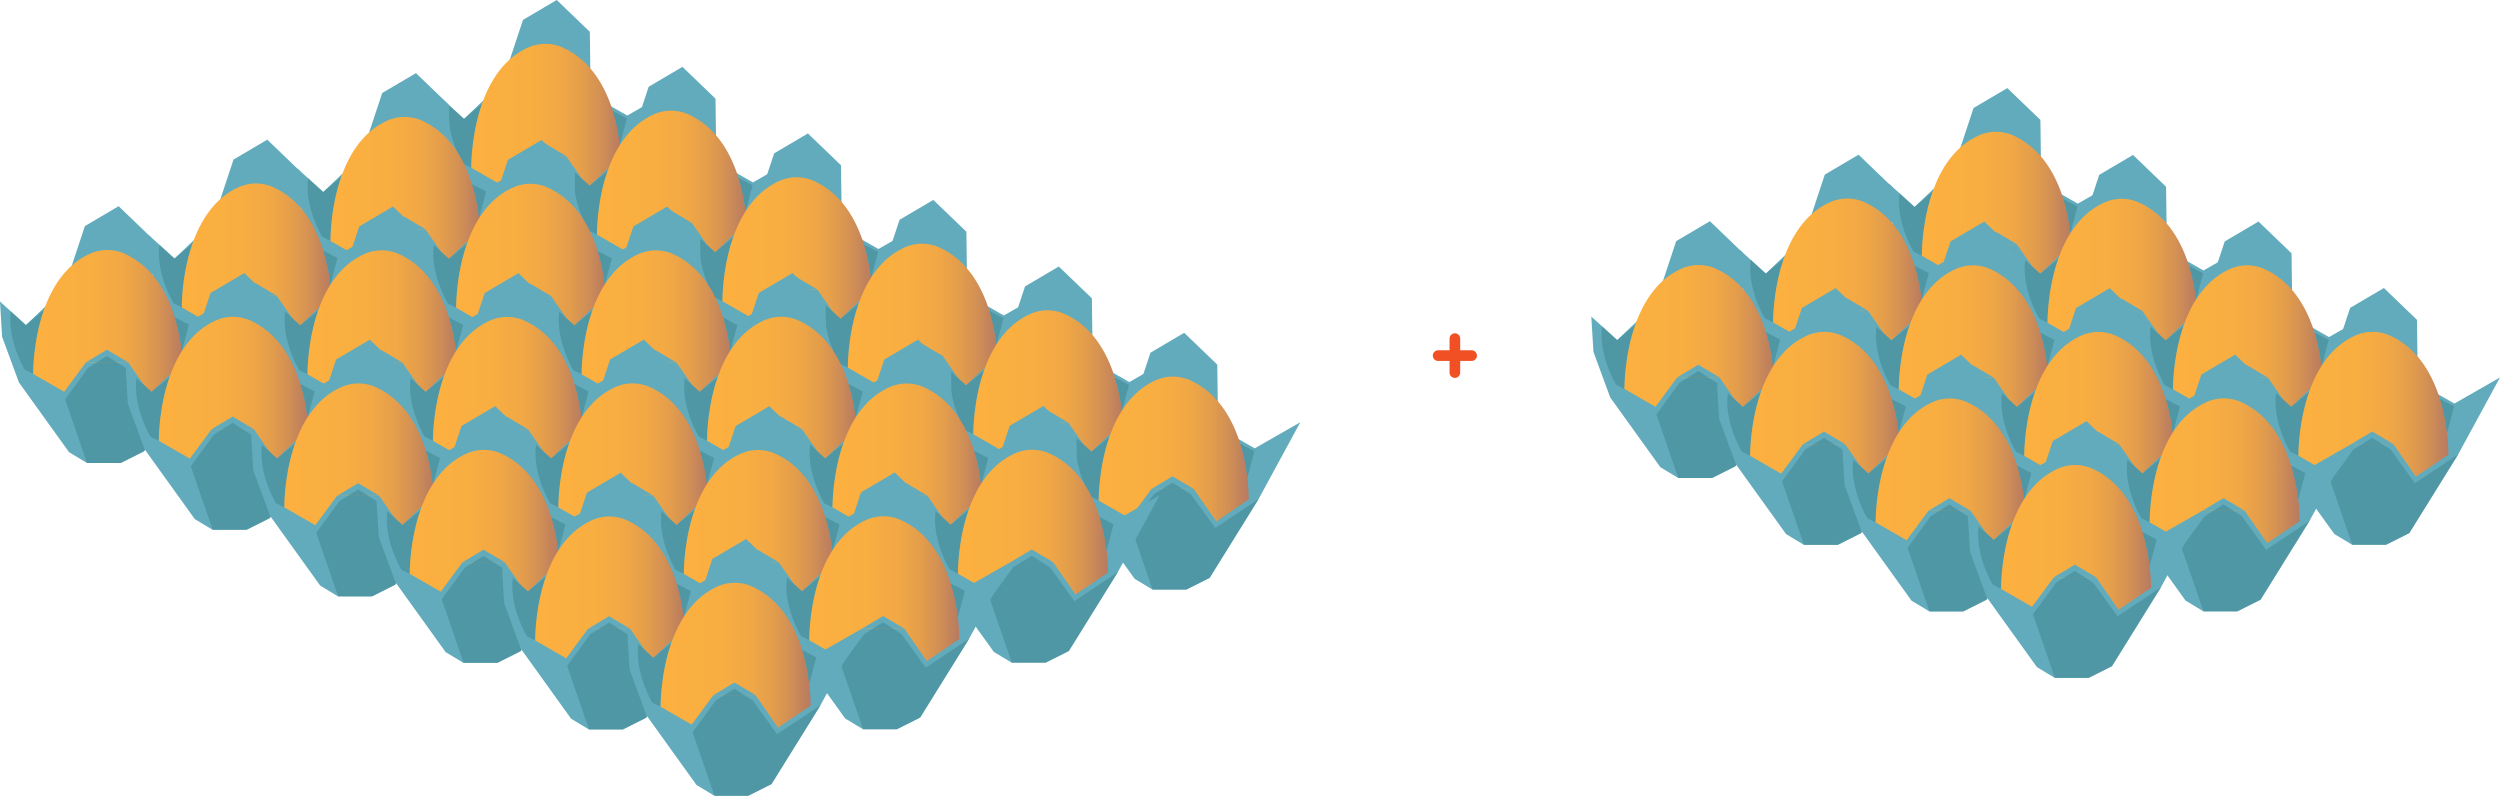 <svg xmlns="http://www.w3.org/2000/svg" xmlns:xlink="http://www.w3.org/1999/xlink" viewBox="0 0 1680.98 535.07"><defs><style>.cls-1{fill:#62abbc;}.cls-2{fill:#3d838e;opacity:0.51;}.cls-3{fill:url(#linear-gradient);}.cls-4{fill:url(#linear-gradient-2);}.cls-5{fill:url(#linear-gradient-3);}.cls-6{fill:url(#linear-gradient-4);}.cls-7{fill:url(#linear-gradient-5);}.cls-8{fill:url(#linear-gradient-6);}.cls-9{fill:url(#linear-gradient-7);}.cls-10{fill:url(#linear-gradient-8);}.cls-11{fill:url(#linear-gradient-9);}.cls-12{fill:url(#linear-gradient-10);}.cls-13{fill:url(#linear-gradient-11);}.cls-14{fill:url(#linear-gradient-12);}.cls-15{fill:url(#linear-gradient-13);}.cls-16{fill:url(#linear-gradient-14);}.cls-17{fill:url(#linear-gradient-15);}.cls-18{fill:url(#linear-gradient-16);}.cls-19{fill:url(#linear-gradient-17);}.cls-20{fill:url(#linear-gradient-18);}.cls-21{fill:url(#linear-gradient-19);}.cls-22{fill:url(#linear-gradient-20);}.cls-23{fill:url(#linear-gradient-21);}.cls-24{fill:url(#linear-gradient-22);}.cls-25{fill:url(#linear-gradient-23);}.cls-26{fill:url(#linear-gradient-24);}.cls-27{fill:url(#linear-gradient-25);}.cls-28{fill:url(#linear-gradient-26);}.cls-29{fill:url(#linear-gradient-27);}.cls-30{fill:url(#linear-gradient-28);}.cls-31{fill:url(#linear-gradient-29);}.cls-32{fill:url(#linear-gradient-30);}.cls-33{fill:url(#linear-gradient-31);}.cls-34{fill:url(#linear-gradient-32);}.cls-35{fill:url(#linear-gradient-33);}.cls-36{fill:url(#linear-gradient-34);}.cls-37{fill:url(#linear-gradient-35);}.cls-38{fill:url(#linear-gradient-36);}.cls-39{fill:#f05023;}</style><linearGradient id="linear-gradient" x1="316.88" y1="78.13" x2="417.72" y2="78.13" gradientUnits="userSpaceOnUse"><stop offset="0" stop-color="#fbb040"/><stop offset="0.39" stop-color="#f9ae41"/><stop offset="0.59" stop-color="#f1a845"/><stop offset="0.74" stop-color="#e49e4b"/><stop offset="0.87" stop-color="#d18f55"/><stop offset="0.99" stop-color="#b97c60"/><stop offset="1" stop-color="#b67a62"/></linearGradient><linearGradient id="linear-gradient-2" x1="401.39" y1="123.08" x2="502.23" y2="123.08" xlink:href="#linear-gradient"/><linearGradient id="linear-gradient-3" x1="485.76" y1="167.86" x2="586.6" y2="167.86" xlink:href="#linear-gradient"/><linearGradient id="linear-gradient-4" x1="570.08" y1="212.55" x2="670.92" y2="212.55" xlink:href="#linear-gradient"/><linearGradient id="linear-gradient-5" x1="654.45" y1="257.33" x2="755.29" y2="257.33" xlink:href="#linear-gradient"/><linearGradient id="linear-gradient-6" x1="738.78" y1="301.9" x2="839.62" y2="301.9" xlink:href="#linear-gradient"/><linearGradient id="linear-gradient-7" x1="222.21" y1="127.3" x2="323.05" y2="127.3" xlink:href="#linear-gradient"/><linearGradient id="linear-gradient-8" x1="306.72" y1="172.25" x2="407.56" y2="172.25" xlink:href="#linear-gradient"/><linearGradient id="linear-gradient-9" x1="391.09" y1="217.03" x2="491.93" y2="217.03" xlink:href="#linear-gradient"/><linearGradient id="linear-gradient-10" x1="475.42" y1="261.72" x2="576.26" y2="261.72" xlink:href="#linear-gradient"/><linearGradient id="linear-gradient-11" x1="559.78" y1="306.49" x2="660.62" y2="306.49" xlink:href="#linear-gradient"/><linearGradient id="linear-gradient-12" x1="644.12" y1="351.07" x2="744.95" y2="351.07" xlink:href="#linear-gradient"/><linearGradient id="linear-gradient-13" x1="122.24" y1="172.04" x2="223.08" y2="172.04" xlink:href="#linear-gradient"/><linearGradient id="linear-gradient-14" x1="206.75" y1="217" x2="307.59" y2="217" xlink:href="#linear-gradient"/><linearGradient id="linear-gradient-15" x1="22.3" y1="216.77" x2="123.14" y2="216.77" xlink:href="#linear-gradient"/><linearGradient id="linear-gradient-16" x1="106.81" y1="261.73" x2="207.65" y2="261.73" xlink:href="#linear-gradient"/><linearGradient id="linear-gradient-17" x1="291.12" y1="261.77" x2="391.96" y2="261.77" xlink:href="#linear-gradient"/><linearGradient id="linear-gradient-18" x1="191.18" y1="306.5" x2="292.02" y2="306.5" xlink:href="#linear-gradient"/><linearGradient id="linear-gradient-19" x1="375.45" y1="306.46" x2="476.29" y2="306.46" xlink:href="#linear-gradient"/><linearGradient id="linear-gradient-20" x1="275.51" y1="351.19" x2="376.35" y2="351.19" xlink:href="#linear-gradient"/><linearGradient id="linear-gradient-21" x1="459.81" y1="351.24" x2="560.65" y2="351.24" xlink:href="#linear-gradient"/><linearGradient id="linear-gradient-22" x1="359.87" y1="395.97" x2="460.71" y2="395.97" xlink:href="#linear-gradient"/><linearGradient id="linear-gradient-23" x1="544.14" y1="395.81" x2="644.98" y2="395.81" xlink:href="#linear-gradient"/><linearGradient id="linear-gradient-24" x1="444.2" y1="440.54" x2="545.04" y2="440.54" xlink:href="#linear-gradient"/><linearGradient id="linear-gradient-25" x1="1292.23" y1="137.36" x2="1393.07" y2="137.36" xlink:href="#linear-gradient"/><linearGradient id="linear-gradient-26" x1="1376.74" y1="182.31" x2="1477.58" y2="182.31" xlink:href="#linear-gradient"/><linearGradient id="linear-gradient-27" x1="1461.11" y1="227.09" x2="1561.95" y2="227.09" xlink:href="#linear-gradient"/><linearGradient id="linear-gradient-28" x1="1545.43" y1="271.78" x2="1646.27" y2="271.78" xlink:href="#linear-gradient"/><linearGradient id="linear-gradient-29" x1="1192.22" y1="182.14" x2="1293.06" y2="182.14" xlink:href="#linear-gradient"/><linearGradient id="linear-gradient-30" x1="1276.73" y1="227.09" x2="1377.57" y2="227.09" xlink:href="#linear-gradient"/><linearGradient id="linear-gradient-31" x1="1092.28" y1="226.87" x2="1193.12" y2="226.87" xlink:href="#linear-gradient"/><linearGradient id="linear-gradient-32" x1="1176.79" y1="271.82" x2="1277.63" y2="271.82" xlink:href="#linear-gradient"/><linearGradient id="linear-gradient-33" x1="1361.1" y1="271.87" x2="1461.94" y2="271.87" xlink:href="#linear-gradient"/><linearGradient id="linear-gradient-34" x1="1261.16" y1="316.6" x2="1362" y2="316.6" xlink:href="#linear-gradient"/><linearGradient id="linear-gradient-35" x1="1445.43" y1="316.56" x2="1546.26" y2="316.56" xlink:href="#linear-gradient"/><linearGradient id="linear-gradient-36" x1="1345.49" y1="361.29" x2="1446.32" y2="361.29" xlink:href="#linear-gradient"/></defs><title>V3_R1</title><g id="Layer_2" data-name="Layer 2"><polygon class="cls-1" points="296 87.84 307.29 118.49 341.02 165.4 353.02 172.65 375.77 172.65 391.42 164.8 424.37 111.76 452.43 60.14 421.77 77.69 397.16 63.74 396.59 21.39 374.34 0 351.66 13.37 337.7 55.46 311.99 79.91 294.58 64.12 296 87.84"/><path class="cls-2" d="M311.29,110l5.59,2.81s.23-24.79,7.39-43.13L312,79.91l-10.15-9.27C299.28,90.34,311.29,110,311.29,110Z"/><path class="cls-3" d="M316.88,112.8l20.84,12L352.38,105h28.34l15.16,21.84L414,114.59l3.77-2.46S419,50.91,378.9,32.19a28.43,28.43,0,0,0-23.5-.36C316,49.19,316.88,112.8,316.88,112.8Z"/><polygon class="cls-1" points="352.38 104.96 366.49 96.5 380.72 104.96 352.38 104.96"/><polygon class="cls-2" points="353.1 172.65 338.35 129.9 353.87 108.64 366.49 100.73 378.87 108.64 395.2 131.22 424.45 111.76 391.5 164.8 375.85 172.65 353.1 172.65"/><path class="cls-2" d="M412,74.62a116.82,116.82,0,0,1,4.77,22.85l4.77-17.86Z"/><polygon class="cls-1" points="380.51 132.79 391.8 163.44 425.53 210.36 437.53 217.61 460.28 217.61 475.93 209.75 508.88 156.71 536.94 105.1 506.28 122.64 481.67 108.69 481.1 66.34 458.85 44.95 436.17 58.33 422.21 100.42 396.5 124.87 379.09 109.07 380.51 132.79"/><path class="cls-2" d="M395.8,154.94l5.59,2.81s.23-24.79,7.39-43.12L396.5,124.87l-10.15-9.27C383.79,135.29,395.8,154.94,395.8,154.94Z"/><path class="cls-4" d="M401.39,157.75l20.83,12,14.67-19.83h28.33l15.17,21.83,18.07-12.21,3.76-2.46s1.27-61.22-38.81-79.94a28.45,28.45,0,0,0-23.51-.36C400.55,94.15,401.39,157.75,401.39,157.75Z"/><polygon class="cls-1" points="436.89 149.92 451 141.45 465.22 149.92 436.89 149.92"/><polygon class="cls-2" points="437.61 217.61 422.86 174.86 438.38 153.59 451 145.68 463.38 153.59 479.71 176.17 508.96 156.71 476.01 209.75 460.36 217.61 437.61 217.61"/><path class="cls-2" d="M496.53,119.58a116.31,116.31,0,0,1,4.78,22.85l4.76-17.87Z"/><polygon class="cls-1" points="464.88 177.57 476.17 208.22 509.89 255.13 521.89 262.38 544.64 262.38 560.29 254.53 593.24 201.49 621.3 149.87 590.64 167.42 566.04 153.47 565.47 111.12 543.22 89.73 520.54 103.1 506.57 145.19 480.86 169.64 463.45 153.85 464.88 177.57"/><path class="cls-2" d="M480.17,199.72l5.59,2.81s.22-24.8,7.39-43.13l-12.29,10.24-10.15-9.27C468.16,180.07,480.17,199.72,480.17,199.72Z"/><path class="cls-5" d="M485.76,202.53l20.83,12,14.67-19.84h28.33l15.17,21.84,18.06-12.21,3.77-2.46s1.27-61.22-38.81-79.94a28.45,28.45,0,0,0-23.51-.36C484.92,138.92,485.76,202.53,485.76,202.53Z"/><polygon class="cls-1" points="521.26 194.69 535.37 186.23 549.59 194.69 521.26 194.69"/><polygon class="cls-2" points="521.98 262.38 507.23 219.63 522.75 198.37 535.37 190.46 547.75 198.37 564.07 220.94 593.32 201.49 560.37 254.53 544.73 262.38 521.98 262.38"/><path class="cls-2" d="M580.9,164.35a116.82,116.82,0,0,1,4.77,22.85l4.77-17.86Z"/><polygon class="cls-1" points="549.21 222.26 560.5 252.91 594.22 299.82 606.22 307.07 628.97 307.07 644.62 299.22 677.57 246.18 705.63 194.56 674.97 212.11 650.36 198.16 649.79 155.81 627.54 134.42 604.86 147.79 590.9 189.88 565.19 214.33 547.78 198.54 549.21 222.26"/><path class="cls-2" d="M564.49,244.41l5.6,2.81s.22-24.79,7.39-43.13l-12.29,10.24L555,205.06C552.49,224.76,564.49,244.41,564.49,244.41Z"/><path class="cls-6" d="M570.09,247.22l20.83,12,14.67-19.84h28.33l15.17,21.84L667.15,249l3.77-2.46s1.27-61.22-38.82-79.94a28.43,28.43,0,0,0-23.5-.36C569.25,183.61,570.09,247.22,570.09,247.22Z"/><polygon class="cls-1" points="605.59 239.38 619.7 230.92 633.92 239.38 605.59 239.38"/><polygon class="cls-2" points="606.3 307.07 591.55 264.32 607.07 243.06 619.7 235.15 632.07 243.06 648.4 265.63 677.65 246.18 644.7 299.22 629.05 307.07 606.3 307.07"/><path class="cls-2" d="M665.23,209A116.82,116.82,0,0,1,670,231.89L674.77,214Z"/><polygon class="cls-1" points="633.57 267.04 644.86 297.68 678.59 344.6 690.59 351.85 713.34 351.85 728.99 344 761.93 290.95 790 239.34 759.34 256.89 734.73 242.94 734.16 200.58 711.91 179.2 689.23 192.57 675.27 234.66 649.56 259.11 632.15 243.32 633.57 267.04"/><path class="cls-2" d="M648.86,289.18l5.59,2.81s.23-24.79,7.39-43.12l-12.28,10.24-10.15-9.27C636.85,269.53,648.86,289.18,648.86,289.18Z"/><path class="cls-7" d="M654.45,292l20.84,12L690,284.16h28.34L733.45,306l18.07-12.2,3.77-2.46s1.26-61.23-38.82-79.95A28.5,28.5,0,0,0,693,211C653.61,228.39,654.45,292,654.45,292Z"/><polygon class="cls-1" points="689.95 284.16 704.06 275.69 718.28 284.16 689.95 284.16"/><polygon class="cls-2" points="690.67 351.85 675.92 309.1 691.44 287.83 704.06 279.93 716.44 287.83 732.77 310.41 762.02 290.95 729.07 344 713.42 351.85 690.67 351.85"/><path class="cls-2" d="M749.6,253.82a116.82,116.82,0,0,1,4.77,22.85l4.76-17.87Z"/><polygon class="cls-1" points="717.9 311.61 729.2 342.26 762.92 389.18 774.92 396.43 797.67 396.43 813.32 388.57 846.27 335.53 874.33 283.91 843.67 301.46 819.06 287.51 818.49 245.16 796.24 223.77 773.56 237.15 759.6 279.23 733.89 303.68 716.48 287.89 717.9 311.61"/><path class="cls-2" d="M733.19,333.76l5.59,2.81s.23-24.79,7.4-43.13l-12.29,10.24-10.15-9.26C721.18,314.11,733.19,333.76,733.19,333.76Z"/><path class="cls-8" d="M738.78,336.57l20.84,12,14.66-19.84h28.34l15.16,21.84,18.07-12.21,3.77-2.46s1.26-61.22-38.82-79.94a28.43,28.43,0,0,0-23.5-.36C737.94,273,738.78,336.57,738.78,336.57Z"/><polygon class="cls-1" points="774.28 328.73 788.39 320.27 802.62 328.73 774.28 328.73"/><polygon class="cls-2" points="775 396.43 760.25 353.68 775.77 332.41 788.39 324.5 800.77 332.41 817.1 354.99 846.35 335.53 813.4 388.57 797.75 396.43 775 396.43"/><path class="cls-2" d="M833.93,298.39a116.82,116.82,0,0,1,4.77,22.85l4.77-17.86Z"/><polygon class="cls-1" points="201.34 137.01 212.63 167.65 246.35 214.57 258.35 221.82 281.1 221.82 296.75 213.97 329.7 160.92 357.76 109.31 327.1 126.86 302.49 112.91 301.93 70.55 279.68 49.17 256.99 62.54 243.03 104.63 217.32 129.08 199.91 113.29 201.34 137.01"/><path class="cls-2" d="M216.62,159.15l5.6,2.81s.22-24.79,7.39-43.12l-12.29,10.24-10.15-9.27C204.62,139.5,216.62,159.15,216.62,159.15Z"/><path class="cls-9" d="M222.22,162l20.83,12,14.67-19.83h28.33L301.22,176l18.06-12.2,3.77-2.46s1.27-61.23-38.82-80a28.5,28.5,0,0,0-23.5-.36C221.38,98.36,222.22,162,222.22,162Z"/><polygon class="cls-1" points="257.72 154.13 271.83 145.66 286.05 154.13 257.72 154.13"/><polygon class="cls-2" points="258.43 221.82 243.68 179.07 259.2 157.8 271.83 149.9 284.2 157.8 300.53 180.38 329.78 160.92 296.83 213.97 281.18 221.82 258.43 221.82"/><path class="cls-2" d="M317.36,123.79a116.82,116.82,0,0,1,4.77,22.85l4.77-17.87Z"/><polygon class="cls-1" points="285.85 181.96 297.14 212.61 330.86 259.52 342.86 266.77 365.61 266.77 381.26 258.92 414.21 205.88 442.27 154.26 411.61 171.81 387 157.86 386.43 115.51 364.18 94.12 341.5 107.49 327.54 149.58 301.83 174.03 284.42 158.24 285.85 181.96"/><path class="cls-2" d="M301.13,204.11l5.59,2.81s.23-24.79,7.4-43.13L301.83,174l-10.15-9.27C289.12,184.46,301.13,204.11,301.13,204.11Z"/><path class="cls-10" d="M306.72,206.92l20.84,12,14.66-19.84h28.34l15.16,21.84,18.07-12.21,3.77-2.46s1.26-61.22-38.82-79.94a28.43,28.43,0,0,0-23.5-.36C305.89,143.31,306.72,206.92,306.72,206.92Z"/><polygon class="cls-1" points="342.22 199.08 356.34 190.62 370.56 199.08 342.22 199.08"/><polygon class="cls-2" points="342.94 266.77 328.19 224.02 343.71 202.76 356.34 194.85 368.71 202.76 385.04 225.34 414.29 205.88 381.34 258.92 365.69 266.77 342.94 266.77"/><path class="cls-2" d="M401.87,168.74a116.82,116.82,0,0,1,4.77,22.85l4.77-17.86Z"/><polygon class="cls-1" points="370.21 226.74 381.5 257.38 415.23 304.3 427.23 311.55 449.98 311.55 465.62 303.69 498.57 250.65 526.63 199.04 495.98 216.59 471.37 202.64 470.8 160.28 448.55 138.9 425.87 152.27 411.91 194.36 386.2 218.81 368.79 203.02 370.21 226.74"/><path class="cls-2" d="M385.5,248.88l5.59,2.81s.23-24.79,7.39-43.12L386.2,218.81l-10.15-9.27C373.49,229.23,385.5,248.88,385.5,248.88Z"/><path class="cls-11" d="M391.09,251.69l20.83,12,14.67-19.83h28.33l15.17,21.83,18.07-12.2,3.76-2.46s1.27-61.23-38.81-79.95a28.53,28.53,0,0,0-23.51-.36C390.25,188.09,391.09,251.69,391.09,251.69Z"/><polygon class="cls-1" points="426.59 243.86 440.7 235.39 454.92 243.86 426.59 243.86"/><polygon class="cls-2" points="427.31 311.55 412.56 268.8 428.08 247.53 440.7 239.63 453.08 247.53 469.41 270.11 498.66 250.65 465.71 303.69 450.06 311.55 427.31 311.55"/><path class="cls-2" d="M486.23,213.52A116.31,116.31,0,0,1,491,236.37l4.76-17.87Z"/><polygon class="cls-1" points="454.54 271.43 465.83 302.07 499.55 348.99 511.55 356.24 534.3 356.24 549.95 348.39 582.9 295.34 610.96 243.73 580.3 261.28 555.7 247.33 555.13 204.97 532.88 183.59 510.2 196.96 496.24 239.05 470.52 263.5 453.11 247.71 454.54 271.43"/><path class="cls-2" d="M469.83,293.57l5.59,2.81s.22-24.79,7.39-43.12L470.52,263.5l-10.14-9.27C457.82,273.92,469.83,293.57,469.83,293.57Z"/><path class="cls-12" d="M475.42,296.38l20.83,12,14.67-19.83h28.33l15.17,21.83,18.07-12.2,3.76-2.46s1.27-61.23-38.81-80a28.53,28.53,0,0,0-23.51-.36C474.58,232.78,475.42,296.38,475.42,296.38Z"/><polygon class="cls-1" points="510.92 288.55 525.03 280.08 539.25 288.55 510.92 288.55"/><polygon class="cls-2" points="511.64 356.24 496.89 313.49 512.41 292.22 525.03 284.32 537.41 292.22 553.74 314.8 582.99 295.34 550.04 348.39 534.39 356.24 511.64 356.24"/><path class="cls-2" d="M570.56,258.21a116.31,116.31,0,0,1,4.78,22.85l4.76-17.87Z"/><polygon class="cls-1" points="538.91 316.2 550.2 346.85 583.92 393.77 595.92 401.02 618.67 401.02 634.32 393.16 667.27 340.12 695.33 288.51 664.67 306.05 640.06 292.1 639.5 249.75 617.25 228.36 594.56 241.74 580.6 283.83 554.89 308.28 537.48 292.48 538.91 316.2"/><path class="cls-2" d="M554.19,338.35l5.6,2.81s.22-24.79,7.39-43.12l-12.29,10.24L544.74,299C542.19,318.7,554.19,338.35,554.19,338.35Z"/><path class="cls-13" d="M559.79,341.16l20.83,12,14.67-19.83h28.33l15.17,21.83L656.85,343l3.77-2.46s1.27-61.22-38.82-79.94a28.43,28.43,0,0,0-23.5-.36C559,277.56,559.79,341.16,559.79,341.16Z"/><polygon class="cls-1" points="595.28 333.33 609.4 324.86 623.62 333.33 595.28 333.33"/><polygon class="cls-2" points="596 401.02 581.25 358.27 596.77 337 609.4 329.09 621.77 337 638.1 359.58 667.35 340.12 634.4 393.16 618.75 401.02 596 401.02"/><path class="cls-2" d="M654.93,303a116.82,116.82,0,0,1,4.77,22.85L664.47,308Z"/><polygon class="cls-1" points="623.24 360.78 634.53 391.42 668.25 438.34 680.25 445.59 703 445.59 718.65 437.74 751.6 384.69 779.66 333.08 749 350.63 724.39 336.68 723.83 294.32 701.58 272.94 678.89 286.31 664.93 328.4 639.22 352.85 621.81 337.06 623.24 360.78"/><path class="cls-2" d="M638.53,382.93l5.59,2.8s.22-24.79,7.39-43.12l-12.29,10.24-10.15-9.27C626.52,363.27,638.53,382.93,638.53,382.93Z"/><path class="cls-14" d="M644.12,385.73l20.83,12,14.67-19.83H708l15.17,21.83,18.06-12.2,3.77-2.46s1.27-61.23-38.82-79.95a28.5,28.5,0,0,0-23.5-.36C643.28,322.13,644.12,385.73,644.12,385.73Z"/><polygon class="cls-1" points="679.62 377.9 693.73 369.44 707.95 377.9 679.62 377.9"/><polygon class="cls-2" points="680.34 445.59 665.59 402.84 681.1 381.57 693.73 373.67 706.1 381.57 722.43 404.15 751.68 384.69 718.73 437.74 703.09 445.59 680.34 445.59"/><path class="cls-2" d="M739.26,347.56A116.82,116.82,0,0,1,744,370.41l4.77-17.87Z"/><polygon class="cls-1" points="101.37 181.75 112.66 212.4 146.38 259.32 158.38 266.57 181.13 266.57 196.78 258.71 229.73 205.67 257.79 154.06 227.13 171.6 202.52 157.65 201.95 115.3 179.7 93.91 157.02 107.29 143.06 149.38 117.35 173.83 99.94 158.03 101.37 181.75"/><path class="cls-2" d="M116.65,203.9l5.59,2.81s.23-24.79,7.4-43.13l-12.29,10.25-10.15-9.27C104.65,184.25,116.65,203.9,116.65,203.9Z"/><path class="cls-15" d="M122.24,206.71l20.84,12,14.66-19.83h28.34l15.16,21.83,18.07-12.21,3.77-2.46s1.26-61.22-38.82-79.94a28.43,28.43,0,0,0-23.5-.36C121.41,143.11,122.24,206.71,122.24,206.71Z"/><polygon class="cls-1" points="157.75 198.88 171.86 190.41 186.08 198.88 157.75 198.88"/><polygon class="cls-2" points="158.46 266.57 143.71 223.82 159.23 202.55 171.86 194.64 184.23 202.55 200.56 225.13 229.81 205.67 196.86 258.71 181.21 266.57 158.46 266.57"/><path class="cls-2" d="M217.39,168.53a117,117,0,0,1,4.77,22.86l4.77-17.87Z"/><polygon class="cls-1" points="185.88 226.71 197.16 257.35 230.89 304.27 242.89 311.52 265.64 311.52 281.29 303.67 314.24 250.62 342.3 199.01 311.64 216.56 287.03 202.61 286.46 160.25 264.21 138.87 241.53 152.24 227.57 194.33 201.86 218.78 184.45 202.99 185.88 226.71"/><path class="cls-2" d="M201.16,248.85l5.59,2.81s.23-24.79,7.4-43.12l-12.29,10.24-10.15-9.27C189.15,229.2,201.16,248.85,201.16,248.85Z"/><path class="cls-16" d="M206.75,251.66l20.84,12,14.66-19.83h28.34l15.16,21.83,18.07-12.2,3.77-2.46s1.26-61.23-38.82-79.95a28.5,28.5,0,0,0-23.5-.36C205.91,188.06,206.75,251.66,206.75,251.66Z"/><polygon class="cls-1" points="242.25 243.83 256.37 235.36 270.59 243.83 242.25 243.83"/><polygon class="cls-2" points="242.97 311.52 228.22 268.77 243.74 247.5 256.37 239.6 268.74 247.5 285.07 270.08 314.32 250.62 281.37 303.67 265.72 311.52 242.97 311.52"/><path class="cls-2" d="M301.9,213.49a116.82,116.82,0,0,1,4.77,22.85l4.77-17.87Z"/><polygon class="cls-1" points="1.43 226.49 12.72 257.13 46.44 304.05 58.44 311.3 81.19 311.3 96.84 303.44 129.79 250.4 157.85 198.79 127.19 216.33 102.58 202.38 102.01 160.03 79.76 138.64 57.08 152.02 43.12 194.11 17.41 218.56 0 202.76 1.43 226.49"/><path class="cls-2" d="M16.71,248.63l5.59,2.81s.23-24.79,7.4-43.12L17.41,218.56,7.26,209.29C4.71,229,16.71,248.63,16.71,248.63Z"/><path class="cls-17" d="M22.3,251.44l20.84,12L57.8,243.61H86.14l15.16,21.83,18.07-12.21,3.77-2.46s1.26-61.22-38.82-79.94a28.43,28.43,0,0,0-23.5-.36C21.47,187.84,22.3,251.44,22.3,251.44Z"/><polygon class="cls-1" points="57.8 243.61 71.92 235.14 86.14 243.61 57.8 243.61"/><polygon class="cls-2" points="58.52 311.3 43.77 268.55 59.29 247.28 71.92 239.37 84.29 247.28 100.62 269.86 129.87 250.4 96.92 303.44 81.27 311.3 58.52 311.3"/><path class="cls-2" d="M117.45,213.27a116.82,116.82,0,0,1,4.77,22.85L127,218.25Z"/><polygon class="cls-1" points="85.94 271.44 97.22 302.08 130.95 349 142.95 356.25 165.7 356.25 181.35 348.4 214.3 295.35 242.36 243.74 211.7 261.29 187.09 247.34 186.52 204.99 164.27 183.6 141.59 196.97 127.63 239.06 101.92 263.51 84.51 247.72 85.94 271.44"/><path class="cls-2" d="M101.22,293.59l5.59,2.8s.23-24.79,7.4-43.12l-12.29,10.24-10.15-9.27C89.21,273.94,101.22,293.59,101.22,293.59Z"/><path class="cls-18" d="M106.81,296.39l20.84,12,14.66-19.83h28.34l15.16,21.83,18.07-12.2,3.77-2.46s1.26-61.23-38.82-80a28.5,28.5,0,0,0-23.5-.36C106,232.79,106.81,296.39,106.81,296.39Z"/><polygon class="cls-1" points="142.31 288.56 156.43 280.1 170.65 288.56 142.31 288.56"/><polygon class="cls-2" points="143.03 356.25 128.28 313.5 143.8 292.23 156.43 284.33 168.8 292.23 185.13 314.81 214.38 295.35 181.43 348.4 165.78 356.25 143.03 356.25"/><path class="cls-2" d="M202,258.22a116.82,116.82,0,0,1,4.77,22.85l4.77-17.87Z"/><polygon class="cls-1" points="270.24 271.48 281.53 302.13 315.25 349.05 327.25 356.3 350 356.3 365.65 348.44 398.6 295.4 426.66 243.78 396 261.33 371.4 247.38 370.83 205.03 348.58 183.64 325.9 197.02 311.94 239.1 286.23 263.56 268.81 247.76 270.24 271.48"/><path class="cls-2" d="M285.53,293.63l5.59,2.81s.23-24.79,7.39-43.13l-12.29,10.25-10.14-9.27C273.52,274,285.53,293.63,285.53,293.63Z"/><path class="cls-19" d="M291.12,296.44l20.83,12,14.67-19.84H355l15.17,21.84,18.07-12.21,3.76-2.46s1.27-61.22-38.81-79.94a28.45,28.45,0,0,0-23.51-.36C290.28,232.84,291.12,296.44,291.12,296.44Z"/><polygon class="cls-1" points="326.62 288.61 340.73 280.14 354.95 288.61 326.62 288.61"/><polygon class="cls-2" points="327.34 356.3 312.59 313.55 328.11 292.28 340.73 284.37 353.11 292.28 369.44 314.86 398.69 295.4 365.74 348.44 350.09 356.3 327.34 356.3"/><path class="cls-2" d="M386.26,258.26A116.54,116.54,0,0,1,391,281.12l4.76-17.87Z"/><polygon class="cls-1" points="170.3 316.21 181.59 346.86 215.32 393.78 227.32 401.03 250.06 401.03 265.71 393.17 298.66 340.13 326.73 288.52 296.07 306.06 271.46 292.11 270.89 249.76 248.64 228.37 225.96 241.75 212 283.84 186.28 308.29 168.88 292.5 170.3 316.21"/><path class="cls-2" d="M185.59,338.36l5.59,2.81s.23-24.79,7.39-43.12l-12.29,10.24L176.14,299C173.58,318.71,185.59,338.36,185.59,338.36Z"/><path class="cls-20" d="M191.18,341.17l20.83,12,14.67-19.83H255l15.17,21.83L288.25,343,292,340.5s1.27-61.22-38.81-79.94a28.45,28.45,0,0,0-23.51-.36C190.34,277.57,191.18,341.17,191.18,341.17Z"/><polygon class="cls-1" points="226.68 333.34 240.79 324.87 255.01 333.34 226.68 333.34"/><polygon class="cls-2" points="227.4 401.03 212.65 358.28 228.17 337.01 240.79 329.1 253.17 337.01 269.5 359.59 298.75 340.13 265.8 393.17 250.15 401.03 227.4 401.03"/><path class="cls-2" d="M286.32,303a116.31,116.31,0,0,1,4.78,22.85L295.86,308Z"/><polygon class="cls-1" points="354.57 316.18 365.86 346.82 399.58 393.74 411.58 400.99 434.33 400.99 449.98 393.13 482.93 340.09 510.99 288.48 480.33 306.02 455.73 292.07 455.16 249.72 432.91 228.33 410.23 241.71 396.26 283.8 370.55 308.25 353.14 292.45 354.57 316.18"/><path class="cls-2" d="M369.86,338.32l5.59,2.81s.22-24.79,7.39-43.12l-12.29,10.24L360.4,299C357.85,318.67,369.86,338.32,369.86,338.32Z"/><path class="cls-21" d="M375.45,341.13l20.83,12L411,333.3h28.33l15.17,21.83,18.06-12.21,3.77-2.46s1.27-61.22-38.81-79.94a28.45,28.45,0,0,0-23.51-.36C374.61,277.53,375.45,341.13,375.45,341.13Z"/><polygon class="cls-1" points="410.95 333.3 425.06 324.83 439.28 333.3 410.95 333.3"/><polygon class="cls-2" points="411.67 400.99 396.92 358.24 412.44 336.97 425.06 329.06 437.44 336.97 453.76 359.55 483.01 340.09 450.06 393.13 434.42 400.99 411.67 400.99"/><path class="cls-2" d="M470.59,303a117.21,117.21,0,0,1,4.78,22.85l4.76-17.87Z"/><polygon class="cls-1" points="254.63 360.91 265.92 391.55 299.64 438.47 311.64 445.72 334.39 445.72 350.04 437.86 382.99 384.82 411.05 333.21 380.39 350.75 355.79 336.81 355.22 294.45 332.97 273.06 310.29 286.44 296.32 328.53 270.61 352.98 253.2 337.19 254.63 360.91"/><path class="cls-2" d="M269.92,383.05l5.59,2.81s.22-24.79,7.39-43.12L270.61,353l-10.15-9.27C257.91,363.4,269.92,383.05,269.92,383.05Z"/><path class="cls-22" d="M275.51,385.86l20.83,12L311,378h28.33l15.17,21.83,18.07-12.21,3.76-2.46s1.27-61.22-38.81-79.94a28.45,28.45,0,0,0-23.51-.36C274.67,322.26,275.51,385.86,275.51,385.86Z"/><polygon class="cls-1" points="311.01 378.03 325.12 369.56 339.34 378.03 311.01 378.03"/><polygon class="cls-2" points="311.73 445.72 296.98 402.97 312.5 381.7 325.12 373.8 337.5 381.7 353.82 404.28 383.07 384.82 350.13 437.86 334.48 445.72 311.73 445.72"/><path class="cls-2" d="M370.65,347.69a116.31,116.31,0,0,1,4.78,22.85l4.76-17.87Z"/><polygon class="cls-1" points="438.94 360.95 450.23 391.6 483.95 438.51 495.95 445.76 518.7 445.76 534.35 437.91 567.3 384.87 595.36 333.25 564.7 350.8 540.09 336.85 539.52 294.5 517.27 273.11 494.59 286.48 480.63 328.57 454.92 353.02 437.51 337.23 438.94 360.95"/><path class="cls-2" d="M454.22,383.1l5.59,2.81s.23-24.8,7.4-43.13L454.92,353l-10.15-9.27C442.21,363.45,454.22,383.1,454.22,383.1Z"/><path class="cls-23" d="M459.81,385.91l20.84,12,14.66-19.84h28.34l15.16,21.84,18.07-12.21,3.77-2.46s1.26-61.22-38.82-79.94a28.43,28.43,0,0,0-23.5-.36C459,322.3,459.81,385.91,459.81,385.91Z"/><polygon class="cls-1" points="495.31 378.07 509.43 369.61 523.65 378.07 495.31 378.07"/><polygon class="cls-2" points="496.03 445.76 481.28 403.01 496.8 381.75 509.43 373.84 521.8 381.75 538.13 404.32 567.38 384.87 534.43 437.91 518.78 445.76 496.03 445.76"/><path class="cls-2" d="M555,347.73a116.82,116.82,0,0,1,4.77,22.85l4.77-17.86Z"/><polygon class="cls-1" points="339 405.68 350.29 436.33 384.01 483.25 396.01 490.5 418.76 490.5 434.41 482.64 467.36 429.6 495.42 377.98 464.76 395.53 440.15 381.58 439.58 339.23 417.33 317.84 394.65 331.21 380.69 373.3 354.98 397.75 337.57 381.96 339 405.68"/><path class="cls-2" d="M354.28,427.83l5.59,2.81s.23-24.79,7.4-43.13L355,397.75l-10.15-9.26C342.27,408.18,354.28,427.83,354.28,427.83Z"/><path class="cls-24" d="M359.87,430.64l20.84,12,14.66-19.84h28.34l15.16,21.84,18.07-12.21,3.77-2.46S462,368.75,421.89,350a28.43,28.43,0,0,0-23.5-.36C359,367,359.87,430.64,359.87,430.64Z"/><polygon class="cls-1" points="395.37 422.8 409.49 414.34 423.71 422.8 395.37 422.8"/><polygon class="cls-2" points="396.09 490.5 381.34 447.75 396.86 426.48 409.49 418.57 421.86 426.48 438.19 449.06 467.44 429.6 434.49 482.64 418.84 490.5 396.09 490.5"/><path class="cls-2" d="M455,392.46a116.82,116.82,0,0,1,4.77,22.85l4.77-17.86Z"/><polygon class="cls-1" points="523.27 405.52 534.56 436.17 568.28 483.09 580.28 490.34 603.03 490.34 618.68 482.48 651.63 429.44 679.69 377.83 649.03 395.37 624.42 381.42 623.86 339.07 601.61 317.68 578.92 331.06 564.96 373.15 539.25 397.6 521.84 381.81 523.27 405.52"/><path class="cls-2" d="M538.55,427.67l5.6,2.81s.22-24.79,7.39-43.12L539.25,397.6l-10.15-9.27C526.55,408,538.55,427.67,538.55,427.67Z"/><path class="cls-25" d="M544.15,430.48l20.83,12,14.67-19.83H608l15.17,21.83,18.06-12.21,3.77-2.46s1.27-61.22-38.82-79.94a28.43,28.43,0,0,0-23.5-.36C543.31,366.88,544.15,430.48,544.15,430.48Z"/><polygon class="cls-1" points="579.65 422.65 593.76 414.18 607.98 422.65 579.65 422.65"/><polygon class="cls-2" points="580.37 490.34 565.62 447.59 581.13 426.32 593.76 418.41 606.13 426.32 622.46 448.9 651.71 429.44 618.76 482.48 603.12 490.34 580.37 490.34"/><path class="cls-2" d="M639.29,392.31a116.82,116.82,0,0,1,4.77,22.85l4.77-17.87Z"/><polygon class="cls-1" points="423.33 450.26 434.62 480.9 468.34 527.82 480.34 535.07 503.09 535.07 518.74 527.21 551.69 474.17 579.75 422.56 549.09 440.1 524.48 426.15 523.92 383.8 501.67 362.42 478.98 375.79 465.02 417.88 439.31 442.33 421.9 426.54 423.33 450.26"/><path class="cls-2" d="M438.61,472.4l5.6,2.81s.22-24.79,7.39-43.12l-12.29,10.24-10.15-9.27C426.61,452.75,438.61,472.4,438.61,472.4Z"/><path class="cls-26" d="M444.21,475.21l20.83,12,14.67-19.83H508l15.17,21.83L541.27,477l3.77-2.47s1.27-61.22-38.82-79.94a28.47,28.47,0,0,0-23.5-.36C443.37,411.61,444.21,475.21,444.21,475.21Z"/><polygon class="cls-1" points="479.71 467.38 493.82 458.91 508.04 467.38 479.71 467.38"/><polygon class="cls-2" points="480.43 535.07 465.68 492.32 481.19 471.05 493.82 463.14 506.19 471.05 522.52 493.63 551.77 474.17 518.82 527.21 503.18 535.07 480.43 535.07"/><path class="cls-2" d="M539.35,437a116.82,116.82,0,0,1,4.77,22.85L548.89,442Z"/><polygon class="cls-1" points="1271.36 147.07 1282.64 177.71 1316.37 224.63 1328.37 231.88 1351.12 231.88 1366.77 224.03 1399.72 170.99 1427.78 119.37 1397.12 136.92 1372.51 122.97 1371.94 80.62 1349.69 59.23 1327.01 72.6 1313.05 114.69 1287.34 139.14 1269.93 123.35 1271.36 147.07"/><path class="cls-2" d="M1286.64,169.22l5.59,2.8s.23-24.79,7.4-43.12l-12.29,10.24-10.15-9.27C1274.63,149.57,1286.64,169.22,1286.64,169.22Z"/><path class="cls-27" d="M1292.23,172l20.84,12,14.66-19.83h28.34L1371.23,186l18.07-12.2,3.77-2.46s1.26-61.23-38.82-80a28.47,28.47,0,0,0-23.5-.35C1291.39,108.42,1292.23,172,1292.23,172Z"/><polygon class="cls-1" points="1327.73 164.19 1341.84 155.72 1356.07 164.19 1327.73 164.19"/><polygon class="cls-2" points="1328.45 231.88 1313.7 189.13 1329.22 167.86 1341.84 159.96 1354.22 167.86 1370.55 190.44 1399.8 170.99 1366.85 224.03 1351.2 231.88 1328.45 231.88"/><path class="cls-2" d="M1387.38,133.85a116.82,116.82,0,0,1,4.77,22.85l4.77-17.86Z"/><polygon class="cls-1" points="1355.86 192.02 1367.15 222.67 1400.88 269.59 1412.88 276.84 1435.63 276.84 1451.28 268.98 1484.22 215.94 1512.29 164.32 1481.63 181.87 1457.02 167.92 1456.45 125.57 1434.2 104.18 1411.52 117.56 1397.56 159.64 1371.85 184.09 1354.44 168.3 1355.86 192.02"/><path class="cls-2" d="M1371.15,214.17l5.59,2.81s.23-24.79,7.39-43.13l-12.28,10.24-10.15-9.26C1359.14,194.52,1371.15,214.17,1371.15,214.17Z"/><path class="cls-28" d="M1376.74,217l20.83,12,14.67-19.84h28.33L1455.74,231l18.07-12.21,3.76-2.46s1.27-61.22-38.81-79.94a28.43,28.43,0,0,0-23.5-.36C1375.9,153.37,1376.74,217,1376.74,217Z"/><polygon class="cls-1" points="1412.24 209.14 1426.35 200.68 1440.58 209.14 1412.24 209.14"/><polygon class="cls-2" points="1412.96 276.84 1398.21 234.09 1413.73 212.82 1426.35 204.91 1438.73 212.82 1455.06 235.4 1484.31 215.94 1451.36 268.98 1435.71 276.84 1412.96 276.84"/><path class="cls-2" d="M1471.89,178.8a117,117,0,0,1,4.77,22.85l4.76-17.86Z"/><polygon class="cls-1" points="1440.23 236.8 1451.52 267.44 1485.24 314.36 1497.24 321.61 1519.99 321.61 1535.64 313.76 1568.59 260.71 1596.65 209.1 1565.99 226.65 1541.39 212.7 1540.82 170.34 1518.57 148.96 1495.89 162.33 1481.92 204.42 1456.21 228.87 1438.8 213.08 1440.23 236.8"/><path class="cls-2" d="M1455.52,259l5.59,2.8s.22-24.79,7.39-43.12l-12.29,10.24-10.15-9.27C1443.51,239.3,1455.52,259,1455.52,259Z"/><path class="cls-29" d="M1461.11,261.75l20.83,12,14.67-19.83h28.33l15.17,21.83,18.06-12.2,3.77-2.46s1.27-61.23-38.81-79.95a28.53,28.53,0,0,0-23.51-.36C1460.27,198.15,1461.11,261.75,1461.11,261.75Z"/><polygon class="cls-1" points="1496.61 253.92 1510.72 245.46 1524.94 253.92 1496.61 253.92"/><polygon class="cls-2" points="1497.33 321.61 1482.58 278.86 1498.1 257.59 1510.72 249.69 1523.1 257.59 1539.42 280.17 1568.67 260.71 1535.72 313.76 1520.08 321.61 1497.33 321.61"/><path class="cls-2" d="M1556.25,223.58a117.21,117.21,0,0,1,4.78,22.85l4.76-17.87Z"/><polygon class="cls-1" points="1524.56 281.49 1535.85 312.13 1569.57 359.05 1581.57 366.3 1604.32 366.3 1619.97 358.45 1652.92 305.4 1680.98 253.79 1650.32 271.34 1625.71 257.39 1625.14 215.04 1602.89 193.65 1580.21 207.02 1566.25 249.11 1540.54 273.56 1523.13 257.77 1524.56 281.49"/><path class="cls-2" d="M1539.84,303.64l5.6,2.8s.22-24.79,7.39-43.12l-12.29,10.24-10.15-9.27C1527.84,284,1539.84,303.64,1539.84,303.64Z"/><path class="cls-30" d="M1545.44,306.44l20.83,12,14.67-19.83h28.33l15.17,21.83,18.06-12.2,3.77-2.46s1.27-61.23-38.82-79.95a28.47,28.47,0,0,0-23.5-.35C1544.6,242.84,1545.44,306.44,1545.44,306.44Z"/><polygon class="cls-1" points="1580.94 298.61 1595.05 290.15 1609.27 298.61 1580.94 298.61"/><polygon class="cls-2" points="1581.65 366.3 1566.9 323.55 1582.42 302.29 1595.05 294.38 1607.42 302.29 1623.75 324.86 1653 305.4 1620.05 358.45 1604.4 366.3 1581.65 366.3"/><path class="cls-2" d="M1640.58,268.27a116.82,116.82,0,0,1,4.77,22.85l4.77-17.86Z"/><polygon class="cls-1" points="1171.35 191.85 1182.63 222.5 1216.36 269.41 1228.36 276.66 1251.11 276.66 1266.76 268.81 1299.71 215.77 1327.77 164.15 1297.11 181.7 1272.5 167.75 1271.93 125.4 1249.68 104.01 1227 117.38 1213.04 159.47 1187.33 183.92 1169.92 168.13 1171.35 191.85"/><path class="cls-2" d="M1186.63,214l5.59,2.81s.23-24.8,7.4-43.13l-12.29,10.24-10.15-9.27C1174.62,194.35,1186.63,214,1186.63,214Z"/><path class="cls-31" d="M1192.22,216.81l20.84,12L1227.72,209h28.34l15.16,21.84,18.07-12.21,3.77-2.46s1.26-61.22-38.82-79.94a28.43,28.43,0,0,0-23.5-.36C1191.38,153.2,1192.22,216.81,1192.22,216.81Z"/><polygon class="cls-1" points="1227.72 208.97 1241.84 200.51 1256.06 208.97 1227.72 208.97"/><polygon class="cls-2" points="1228.44 276.66 1213.69 233.91 1229.21 212.65 1241.84 204.74 1254.21 212.65 1270.54 235.22 1299.79 215.77 1266.84 268.81 1251.19 276.66 1228.44 276.66"/><path class="cls-2" d="M1287.37,178.63a116.82,116.82,0,0,1,4.77,22.85l4.77-17.86Z"/><polygon class="cls-1" points="1255.85 236.81 1267.14 267.45 1300.87 314.37 1312.87 321.62 1335.62 321.62 1351.27 313.76 1384.22 260.72 1412.28 209.11 1381.62 226.65 1357.01 212.7 1356.44 170.35 1334.19 148.96 1311.51 162.34 1297.55 204.43 1271.84 228.88 1254.43 213.08 1255.85 236.81"/><path class="cls-2" d="M1271.14,259l5.59,2.81s.23-24.79,7.39-43.13l-12.28,10.25-10.15-9.27C1259.13,239.3,1271.14,259,1271.14,259Z"/><path class="cls-32" d="M1276.73,261.76l20.84,12,14.66-19.83h28.34l15.16,21.83,18.07-12.21,3.77-2.46s1.26-61.22-38.82-79.94a28.43,28.43,0,0,0-23.5-.36C1275.89,198.16,1276.73,261.76,1276.73,261.76Z"/><polygon class="cls-1" points="1312.23 253.93 1326.34 245.46 1340.57 253.93 1312.23 253.93"/><polygon class="cls-2" points="1312.95 321.62 1298.2 278.87 1313.72 257.6 1326.34 249.69 1338.72 257.6 1355.05 280.18 1384.3 260.72 1351.35 313.76 1335.7 321.62 1312.95 321.62"/><path class="cls-2" d="M1371.88,223.59a116.82,116.82,0,0,1,4.77,22.85l4.77-17.87Z"/><polygon class="cls-1" points="1071.41 236.58 1082.69 267.23 1116.42 314.15 1128.42 321.4 1151.17 321.4 1166.82 313.54 1199.77 260.5 1227.83 208.88 1197.17 226.43 1172.56 212.48 1171.99 170.13 1149.74 148.74 1127.06 162.12 1113.1 204.2 1087.39 228.65 1069.98 212.86 1071.41 236.58"/><path class="cls-2" d="M1086.69,258.73l5.59,2.81s.23-24.79,7.4-43.13l-12.29,10.24-10.15-9.26C1074.68,239.08,1086.69,258.73,1086.69,258.73Z"/><path class="cls-33" d="M1092.28,261.54l20.84,12,14.66-19.84h28.34l15.16,21.84,18.07-12.21,3.77-2.46s1.26-61.22-38.82-79.94a28.43,28.43,0,0,0-23.5-.36C1091.44,197.93,1092.28,261.54,1092.28,261.54Z"/><polygon class="cls-1" points="1127.78 253.7 1141.89 245.24 1156.12 253.7 1127.78 253.7"/><polygon class="cls-2" points="1128.5 321.4 1113.75 278.65 1129.27 257.38 1141.89 249.47 1154.27 257.38 1170.6 279.96 1199.85 260.5 1166.9 313.54 1151.25 321.4 1128.5 321.4"/><path class="cls-2" d="M1187.43,223.36a116.82,116.82,0,0,1,4.77,22.85l4.77-17.86Z"/><polygon class="cls-1" points="1155.91 281.54 1167.2 312.18 1200.93 359.1 1212.93 366.35 1235.68 366.35 1251.33 358.49 1284.28 305.45 1312.34 253.84 1281.68 271.38 1257.07 257.43 1256.5 215.08 1234.25 193.69 1211.57 207.07 1197.61 249.16 1171.9 273.61 1154.49 257.82 1155.91 281.54"/><path class="cls-2" d="M1171.2,303.68l5.59,2.81s.23-24.79,7.39-43.12l-12.28,10.24-10.15-9.27C1159.19,284,1171.2,303.68,1171.2,303.68Z"/><path class="cls-34" d="M1176.79,306.49l20.84,12,14.66-19.83h28.34l15.16,21.83,18.07-12.21,3.77-2.46s1.26-61.22-38.82-79.94a28.43,28.43,0,0,0-23.5-.36C1176,242.89,1176.79,306.49,1176.79,306.49Z"/><polygon class="cls-1" points="1212.29 298.66 1226.4 290.19 1240.63 298.66 1212.29 298.66"/><polygon class="cls-2" points="1213.01 366.35 1198.26 323.6 1213.78 302.33 1226.4 294.42 1238.78 302.33 1255.11 324.91 1284.36 305.45 1251.41 358.49 1235.76 366.35 1213.01 366.35"/><path class="cls-2" d="M1271.94,268.32a116.82,116.82,0,0,1,4.77,22.85l4.77-17.87Z"/><polygon class="cls-1" points="1340.22 281.58 1351.51 312.23 1385.23 359.14 1397.23 366.39 1419.98 366.39 1435.63 358.54 1468.58 305.5 1496.64 253.88 1465.98 271.43 1441.38 257.48 1440.81 215.13 1418.56 193.74 1395.88 207.11 1381.92 249.2 1356.2 273.65 1338.79 257.86 1340.22 281.58"/><path class="cls-2" d="M1355.51,303.73l5.59,2.81s.22-24.8,7.39-43.13l-12.29,10.24-10.15-9.27C1343.5,284.08,1355.51,303.73,1355.51,303.73Z"/><path class="cls-35" d="M1361.1,306.54l20.83,12,14.67-19.84h28.33l15.17,21.84,18.07-12.21,3.76-2.46s1.27-61.22-38.81-79.94a28.45,28.45,0,0,0-23.51-.36C1360.26,242.93,1361.1,306.54,1361.1,306.54Z"/><polygon class="cls-1" points="1396.6 298.7 1410.71 290.24 1424.93 298.7 1396.6 298.7"/><polygon class="cls-2" points="1397.32 366.39 1382.57 323.64 1398.09 302.38 1410.71 294.47 1423.09 302.38 1439.42 324.95 1468.67 305.5 1435.72 358.54 1420.07 366.39 1397.32 366.39"/><path class="cls-2" d="M1456.24,268.36a116.31,116.31,0,0,1,4.78,22.85l4.76-17.86Z"/><polygon class="cls-1" points="1240.28 326.31 1251.57 356.96 1285.29 403.88 1297.29 411.13 1320.04 411.13 1335.69 403.27 1368.64 350.23 1396.7 298.61 1366.04 316.16 1341.44 302.21 1340.87 259.86 1318.62 238.47 1295.94 251.84 1281.98 293.93 1256.26 318.38 1238.85 302.59 1240.28 326.31"/><path class="cls-2" d="M1255.57,348.46l5.59,2.81s.22-24.79,7.39-43.13l-12.29,10.24-10.14-9.26C1243.56,328.81,1255.57,348.46,1255.57,348.46Z"/><path class="cls-36" d="M1261.16,351.27l20.83,12,14.67-19.84H1325l15.17,21.84,18.07-12.21,3.76-2.46s1.27-61.22-38.81-79.94a28.45,28.45,0,0,0-23.51-.36C1260.32,287.66,1261.16,351.27,1261.16,351.27Z"/><polygon class="cls-1" points="1296.66 343.43 1310.77 334.97 1324.99 343.43 1296.66 343.43"/><polygon class="cls-2" points="1297.38 411.13 1282.63 368.38 1298.15 347.11 1310.77 339.2 1323.15 347.11 1339.48 369.69 1368.73 350.23 1335.78 403.27 1320.13 411.13 1297.38 411.13"/><path class="cls-2" d="M1356.3,313.09a116.31,116.31,0,0,1,4.78,22.85l4.76-17.86Z"/><polygon class="cls-1" points="1424.55 326.27 1435.84 356.92 1469.56 403.83 1481.56 411.08 1504.31 411.08 1519.96 403.23 1552.91 350.19 1580.97 298.57 1550.31 316.12 1525.7 302.17 1525.14 259.82 1502.89 238.43 1480.2 251.8 1466.24 293.89 1440.53 318.34 1423.12 302.55 1424.55 326.27"/><path class="cls-2" d="M1439.84,348.42l5.59,2.81s.22-24.79,7.39-43.13l-12.29,10.24-10.15-9.27C1427.83,328.77,1439.84,348.42,1439.84,348.42Z"/><path class="cls-37" d="M1445.43,351.23l20.83,12,14.67-19.84h28.33l15.17,21.84L1542.49,353l3.77-2.46s1.27-61.22-38.82-79.94a28.43,28.43,0,0,0-23.5-.36C1444.59,287.62,1445.43,351.23,1445.43,351.23Z"/><polygon class="cls-1" points="1480.93 343.39 1495.04 334.93 1509.26 343.39 1480.93 343.39"/><polygon class="cls-2" points="1481.65 411.08 1466.89 368.33 1482.41 347.07 1495.04 339.16 1507.41 347.07 1523.74 369.64 1552.99 350.19 1520.04 403.23 1504.39 411.08 1481.65 411.08"/><path class="cls-2" d="M1540.57,313.05a116.82,116.82,0,0,1,4.77,22.85l4.77-17.86Z"/><polygon class="cls-1" points="1324.61 371 1335.9 401.65 1369.62 448.57 1381.62 455.82 1404.37 455.82 1420.02 447.96 1452.97 394.92 1481.03 343.3 1450.37 360.85 1425.77 346.9 1425.2 304.55 1402.95 283.16 1380.27 296.54 1366.3 338.62 1340.59 363.07 1323.18 347.28 1324.61 371"/><path class="cls-2" d="M1339.9,393.15l5.59,2.81s.22-24.79,7.39-43.13l-12.29,10.24-10.15-9.26C1327.89,373.5,1339.9,393.15,1339.9,393.15Z"/><path class="cls-38" d="M1345.49,396l20.83,12L1381,388.12h28.33L1424.49,410l18.06-12.21,3.77-2.46s1.27-61.22-38.82-79.94A28.43,28.43,0,0,0,1384,315C1344.65,332.35,1345.49,396,1345.49,396Z"/><polygon class="cls-1" points="1380.99 388.12 1395.1 379.66 1409.32 388.12 1380.99 388.12"/><polygon class="cls-2" points="1381.71 455.82 1366.95 413.07 1382.47 391.8 1395.1 383.89 1407.47 391.8 1423.8 414.38 1453.05 394.92 1420.1 447.96 1404.45 455.82 1381.71 455.82"/><path class="cls-2" d="M1440.63,357.78a117,117,0,0,1,4.77,22.85l4.77-17.86Z"/><path class="cls-39" d="M989.67,235.52h-7.84v-7.83a3.58,3.58,0,1,0-7.16,0v7.83h-7.84a3.59,3.59,0,0,0,0,7.17h7.84v7.83a3.58,3.58,0,0,0,7.16,0v-7.83h7.84a3.59,3.59,0,0,0,0-7.17Z"/></g></svg>